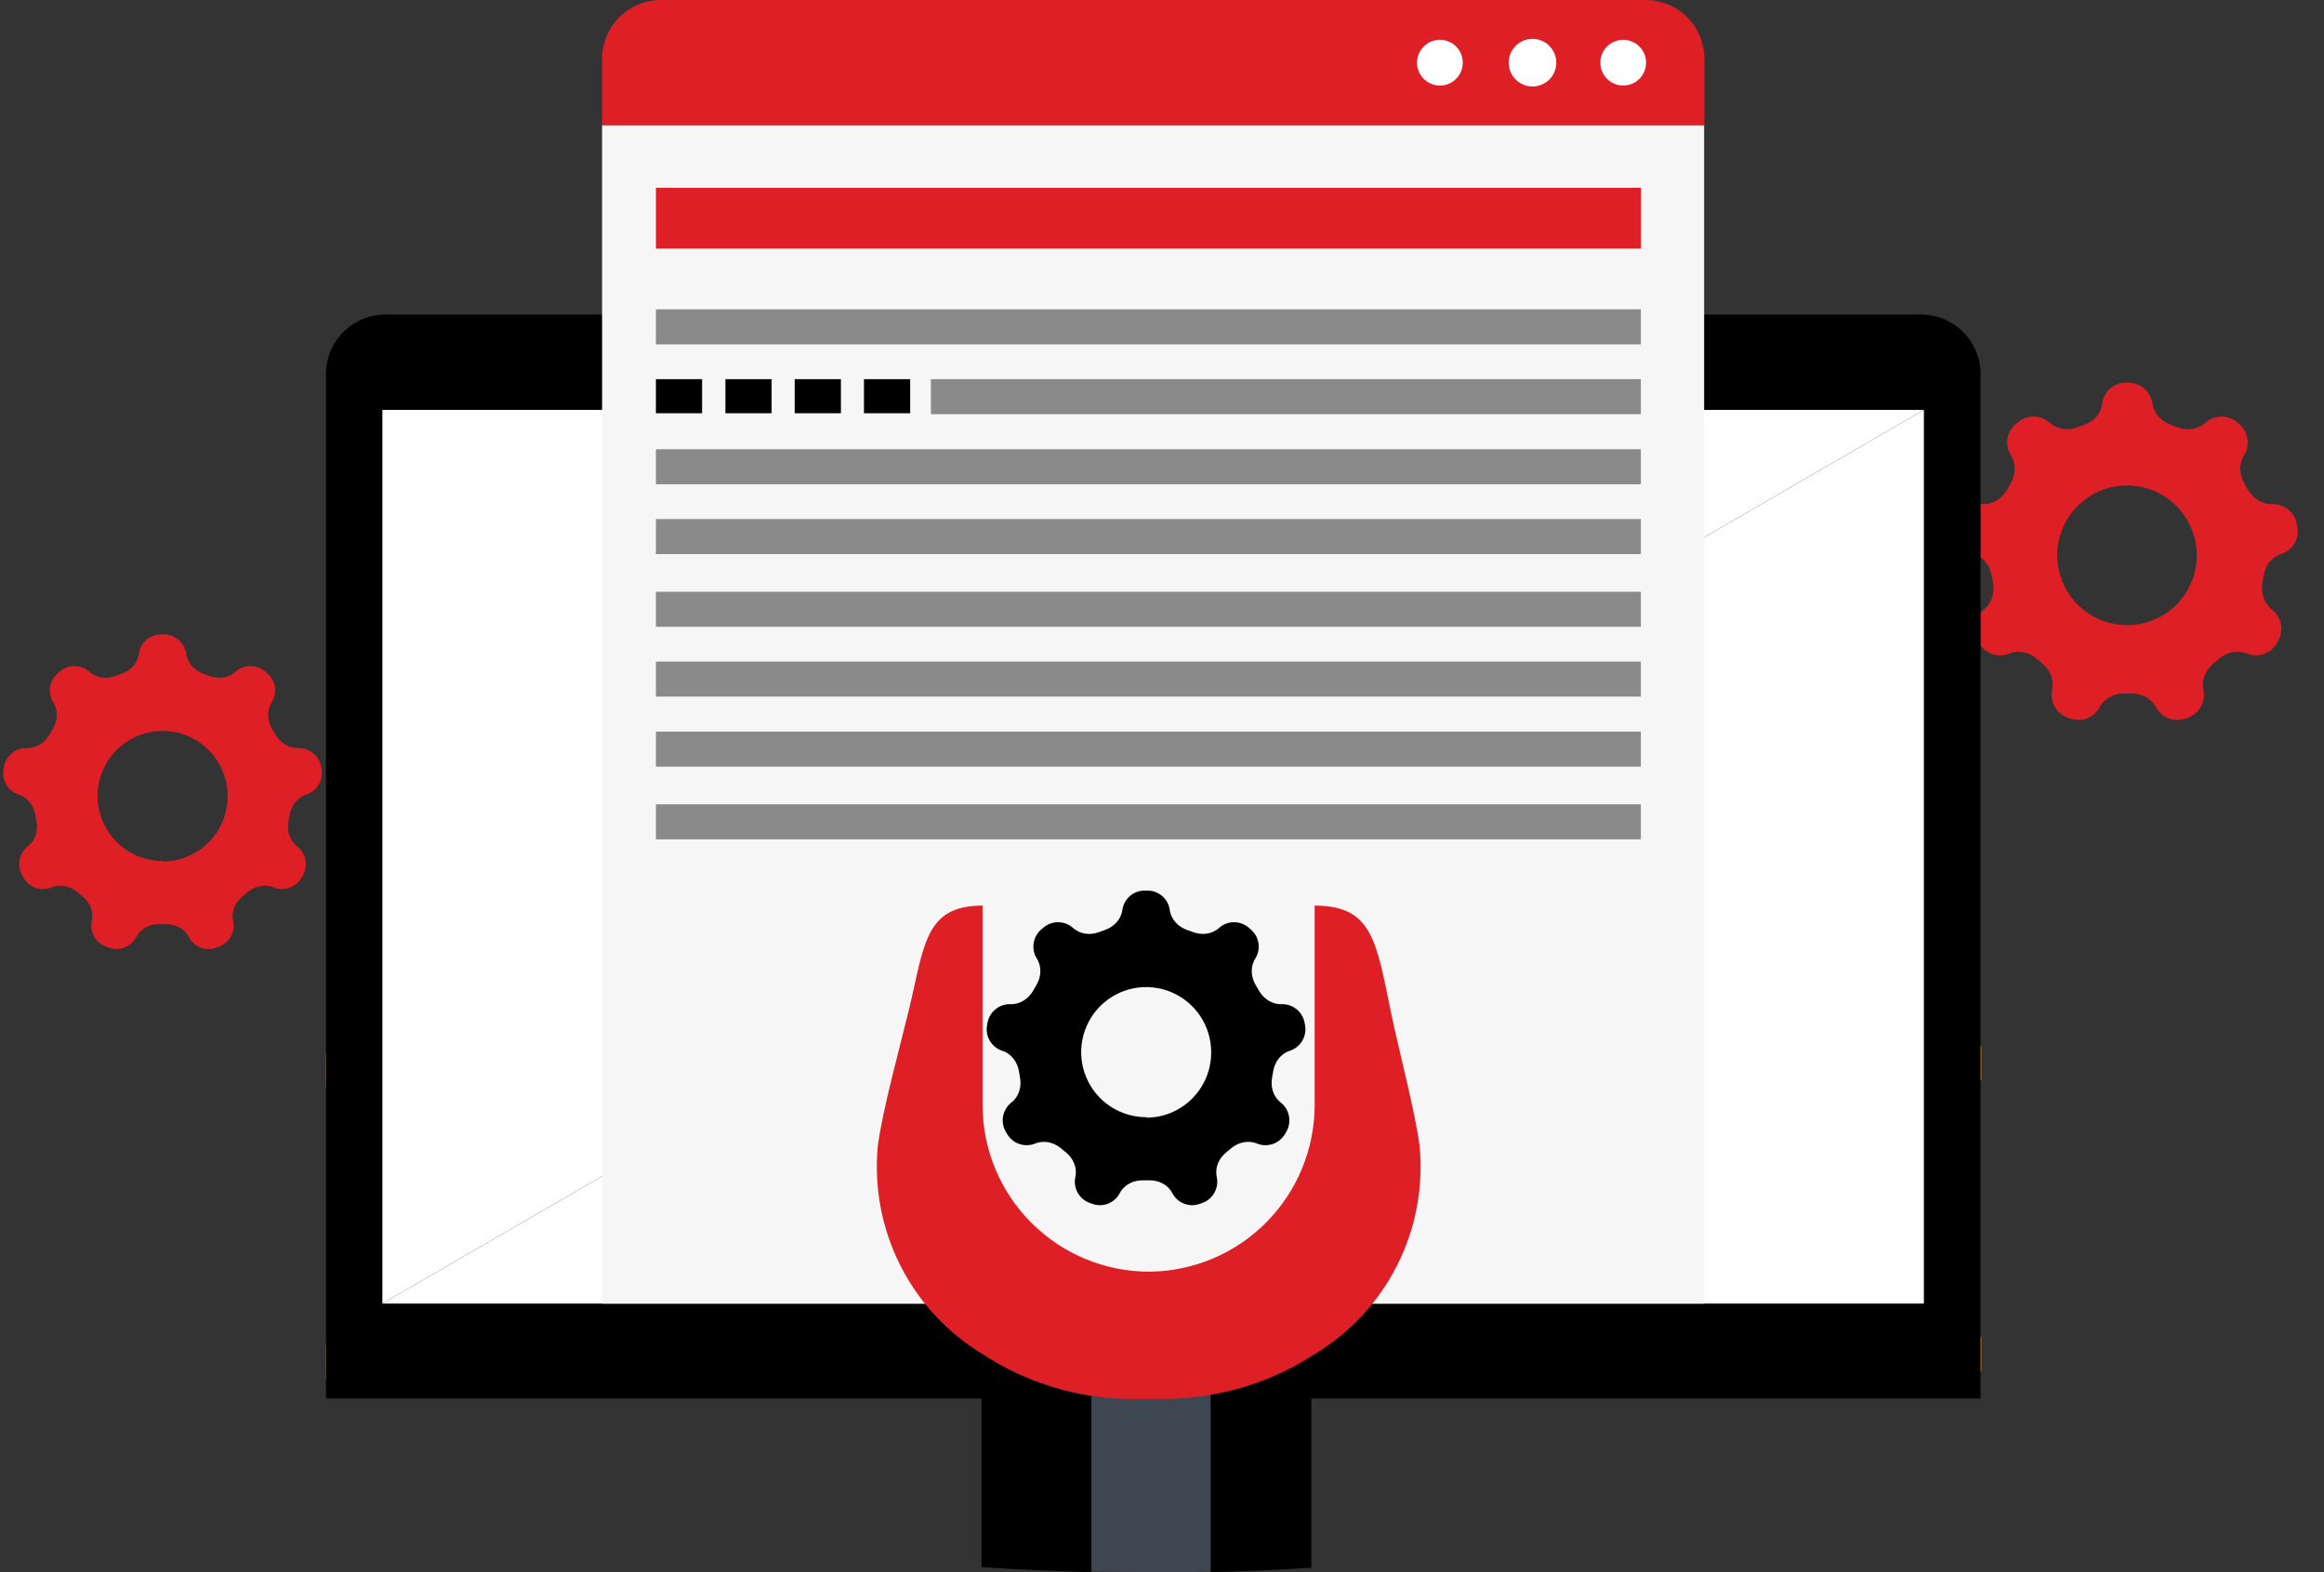 <svg width="68" height="46" viewBox="0 0 68 46" fill="none" xmlns="http://www.w3.org/2000/svg">
<rect x="0" y="0" width="68" height="46" fill="#333333" stroke="none"/>
<path d="M8.472 23.861C8.514 23.583 8.692 23.336 8.959 23.25V23.25C9.274 23.149 9.465 22.83 9.407 22.505L9.394 22.433C9.336 22.108 9.048 21.875 8.718 21.886V21.886C8.436 21.895 8.185 21.723 8.049 21.476C8.023 21.43 7.997 21.384 7.969 21.339C7.822 21.098 7.799 20.793 7.949 20.554V20.554C8.124 20.275 8.068 19.91 7.816 19.697L7.754 19.644C7.502 19.431 7.132 19.437 6.887 19.658V19.658C6.68 19.845 6.379 19.875 6.119 19.773C6.066 19.753 6.014 19.734 5.96 19.716C5.696 19.626 5.485 19.408 5.448 19.131V19.131C5.404 18.805 5.125 18.561 4.796 18.561H4.713C4.383 18.561 4.105 18.805 4.061 19.131V19.131C4.024 19.408 3.813 19.626 3.549 19.716C3.495 19.734 3.442 19.753 3.39 19.773C3.13 19.875 2.829 19.845 2.621 19.658V19.658C2.377 19.437 2.007 19.431 1.755 19.644L1.692 19.697C1.441 19.91 1.384 20.275 1.56 20.554V20.554C1.71 20.793 1.687 21.098 1.54 21.339C1.512 21.384 1.486 21.43 1.46 21.476C1.324 21.723 1.072 21.895 0.791 21.886V21.886C0.461 21.875 0.173 22.108 0.115 22.433L0.102 22.505C0.043 22.83 0.235 23.149 0.549 23.25V23.25C0.817 23.336 0.995 23.583 1.037 23.861C1.045 23.915 1.055 23.969 1.065 24.023C1.119 24.298 1.037 24.59 0.816 24.762V24.762C0.556 24.965 0.484 25.329 0.649 25.615L0.686 25.68C0.852 25.968 1.205 26.089 1.512 25.963V25.963C1.771 25.856 2.065 25.929 2.276 26.112C2.317 26.147 2.359 26.181 2.401 26.215C2.621 26.389 2.746 26.667 2.686 26.942V26.942C2.616 27.262 2.793 27.585 3.101 27.698L3.179 27.727C3.488 27.841 3.834 27.707 3.985 27.415V27.415C4.114 27.166 4.387 27.033 4.667 27.04C4.725 27.041 4.784 27.041 4.842 27.04C5.122 27.033 5.395 27.166 5.524 27.415V27.415C5.675 27.707 6.021 27.841 6.33 27.727L6.408 27.698C6.716 27.585 6.893 27.262 6.823 26.942V26.942C6.763 26.667 6.888 26.389 7.108 26.215C7.15 26.181 7.192 26.147 7.232 26.112C7.444 25.929 7.738 25.856 7.997 25.963V25.963C8.304 26.089 8.657 25.968 8.823 25.68L8.86 25.615C9.024 25.329 8.953 24.965 8.693 24.762V24.762C8.472 24.59 8.389 24.298 8.444 24.023C8.454 23.969 8.464 23.915 8.472 23.861ZM4.772 25.2C4.763 25.195 4.753 25.193 4.743 25.193C4.372 25.19 4.01 25.078 3.701 24.872C3.389 24.663 3.145 24.366 3.001 24.018C2.857 23.67 2.819 23.287 2.893 22.918C2.966 22.549 3.147 22.209 3.413 21.943C3.679 21.677 4.018 21.496 4.387 21.422C4.756 21.349 5.138 21.386 5.486 21.53C5.833 21.674 6.13 21.919 6.339 22.232C6.548 22.545 6.66 22.913 6.66 23.289C6.663 23.792 6.468 24.275 6.117 24.634C5.77 24.99 5.298 25.195 4.802 25.206C4.791 25.207 4.781 25.204 4.772 25.2V25.2Z" fill="#DE1F26"/>
<path d="M66.228 16.874C66.269 16.573 66.458 16.303 66.747 16.21V16.21C67.08 16.104 67.282 15.768 67.221 15.424L67.205 15.334C67.144 14.986 66.835 14.737 66.482 14.75V14.75C66.183 14.761 65.914 14.58 65.77 14.318C65.741 14.265 65.711 14.214 65.68 14.162C65.522 13.906 65.499 13.58 65.66 13.325V13.325C65.849 13.026 65.787 12.633 65.515 12.406L65.451 12.353C65.181 12.127 64.786 12.135 64.525 12.372V12.372C64.305 12.572 63.985 12.607 63.708 12.498C63.648 12.475 63.588 12.453 63.528 12.433C63.246 12.337 63.023 12.104 62.982 11.81V11.81C62.933 11.46 62.634 11.199 62.28 11.199H62.194C61.844 11.199 61.551 11.461 61.511 11.808V11.808C61.478 12.102 61.258 12.336 60.978 12.431C60.918 12.452 60.859 12.473 60.8 12.496C60.521 12.605 60.199 12.571 59.977 12.371V12.371C59.714 12.134 59.317 12.127 59.045 12.354L58.985 12.405C58.712 12.632 58.65 13.027 58.84 13.327V13.327C59 13.581 58.978 13.906 58.822 14.162C58.79 14.214 58.759 14.267 58.73 14.321C58.585 14.582 58.317 14.761 58.019 14.75V14.75C57.664 14.737 57.355 14.987 57.293 15.336L57.279 15.414C57.217 15.764 57.423 16.105 57.761 16.213V16.213C58.046 16.305 58.237 16.567 58.282 16.863C58.291 16.922 58.302 16.981 58.313 17.039C58.371 17.334 58.283 17.647 58.047 17.834V17.834C57.768 18.056 57.693 18.449 57.871 18.759L57.907 18.821C58.084 19.128 58.461 19.257 58.789 19.122V19.122C59.067 19.008 59.384 19.087 59.609 19.287C59.654 19.326 59.7 19.365 59.746 19.402C59.979 19.591 60.11 19.887 60.047 20.18V20.18C59.972 20.527 60.165 20.877 60.499 20.998L60.57 21.023C60.902 21.143 61.272 21.001 61.437 20.689V20.689C61.578 20.425 61.868 20.284 62.167 20.29C62.199 20.291 62.231 20.291 62.263 20.291C62.293 20.291 62.322 20.291 62.352 20.291C62.651 20.284 62.942 20.426 63.082 20.69V20.69C63.248 21.001 63.617 21.143 63.949 21.023L64.021 20.997C64.355 20.877 64.548 20.528 64.473 20.181V20.181C64.409 19.888 64.541 19.591 64.775 19.403C64.823 19.365 64.87 19.325 64.917 19.285C65.142 19.086 65.458 19.008 65.737 19.122V19.122C66.065 19.256 66.443 19.127 66.62 18.82L66.654 18.761C66.833 18.451 66.757 18.056 66.475 17.834V17.834C66.238 17.647 66.149 17.333 66.202 17.036C66.212 16.982 66.221 16.928 66.228 16.874ZM62.242 18.29C61.838 18.292 61.442 18.173 61.106 17.949C60.769 17.725 60.506 17.406 60.351 17.032C60.196 16.659 60.154 16.247 60.233 15.85C60.312 15.453 60.506 15.089 60.792 14.803C61.078 14.516 61.442 14.322 61.839 14.243C62.235 14.164 62.646 14.205 63.02 14.361C63.393 14.516 63.712 14.779 63.935 15.116C64.159 15.454 64.278 15.849 64.276 16.254C64.276 16.794 64.062 17.312 63.681 17.694C63.299 18.076 62.782 18.29 62.242 18.29Z" fill="#DE1F26"/>
<path d="M53.2 35.367C53.2 35.993 53.324 36.614 53.564 37.192C53.804 37.771 54.156 38.297 54.599 38.739C55.042 39.181 55.568 39.532 56.147 39.77C56.726 40.009 57.346 40.131 57.972 40.129V39.118C57.005 39.076 56.092 38.662 55.422 37.963C54.753 37.263 54.379 36.332 54.379 35.363C54.379 34.394 54.753 33.463 55.422 32.763C56.092 32.064 57.005 31.65 57.972 31.608V30.604C57.346 30.602 56.726 30.724 56.147 30.962C55.568 31.201 55.042 31.552 54.599 31.994C54.156 32.436 53.804 32.962 53.564 33.541C53.324 34.12 53.2 34.74 53.2 35.367Z" fill="#E58800"/>
<path d="M13.291 35.59C13.29 36.586 12.893 37.541 12.19 38.245C11.486 38.95 10.532 39.346 9.537 39.348V40.352C10.799 40.352 12.009 39.85 12.901 38.957C13.793 38.064 14.294 36.853 14.294 35.59C14.294 34.327 13.793 33.115 12.901 32.222C12.009 31.329 10.799 30.827 9.537 30.827V31.831C10.532 31.833 11.486 32.23 12.19 32.934C12.893 33.639 13.29 34.593 13.291 35.59Z" fill="#FFC436"/>
<path d="M11.278 9.204H56.21C56.672 9.204 57.114 9.388 57.441 9.715C57.768 10.042 57.951 10.485 57.951 10.947V40.917H9.537V10.933C9.54 10.473 9.725 10.034 10.052 9.71C10.378 9.386 10.819 9.204 11.278 9.204Z" fill="black"/>
<path d="M11.188 11.994V38.142L56.293 11.994H11.188Z" fill="white"/>
<path d="M11.188 38.142H56.293V11.994L11.188 38.142Z" fill="white"/>
<path d="M49.863 3.661H17.617V38.142H49.863V3.661Z" fill="#F6F6F6"/>
<path d="M19.338 0H48.15C48.606 0 49.044 0.181 49.366 0.504C49.689 0.827 49.87 1.266 49.87 1.722V3.661H17.617V1.722C17.617 1.266 17.799 0.827 18.121 0.504C18.444 0.181 18.881 0 19.338 0Z" fill="#DE1F26"/>
<path d="M48.011 5.495H19.192V7.273H48.011V5.495Z" fill="#DE1F26"/>
<path d="M48.011 9.051H19.192V10.076H48.011V9.051Z" fill="#8A8A8A"/>
<path d="M48.011 13.144H19.192V14.169H48.011V13.144Z" fill="#8A8A8A"/>
<path d="M48.011 15.187H19.192V16.212H48.011V15.187Z" fill="#8A8A8A"/>
<path d="M48.011 17.314H19.192V18.339H48.011V17.314Z" fill="#8A8A8A"/>
<path d="M48.011 19.357H19.192V20.382H48.011V19.357Z" fill="#8A8A8A"/>
<path d="M48.011 21.407H19.192V22.432H48.011V21.407Z" fill="#8A8A8A"/>
<path d="M48.011 23.534H19.192V24.559H48.011V23.534Z" fill="#8A8A8A"/>
<path d="M48.011 11.094H27.238V12.119H48.011V11.094Z" fill="#8A8A8A"/>
<path d="M20.543 11.094H19.192V12.091H20.543V11.094Z" fill="black"/>
<path d="M22.577 11.094H21.226V12.091H22.577V11.094Z" fill="black"/>
<path d="M24.605 11.094H23.253V12.091H24.605V11.094Z" fill="black"/>
<path d="M26.632 11.094H25.28V12.091H26.632V11.094Z" fill="black"/>
<path d="M47.495 2.503C47.864 2.503 48.164 2.204 48.164 1.834C48.164 1.464 47.864 1.165 47.495 1.165C47.126 1.165 46.826 1.464 46.826 1.834C46.826 2.204 47.126 2.503 47.495 2.503Z" fill="white"/>
<path d="M44.144 1.834C44.144 1.972 44.185 2.107 44.262 2.221C44.338 2.336 44.447 2.425 44.574 2.478C44.702 2.531 44.842 2.545 44.977 2.518C45.112 2.491 45.236 2.425 45.334 2.327C45.431 2.23 45.497 2.105 45.524 1.97C45.551 1.835 45.537 1.695 45.484 1.567C45.432 1.44 45.343 1.331 45.228 1.254C45.113 1.178 44.979 1.137 44.841 1.137C44.656 1.137 44.479 1.21 44.348 1.341C44.218 1.472 44.144 1.649 44.144 1.834Z" fill="white"/>
<path d="M42.131 2.503C42.501 2.503 42.8 2.204 42.8 1.834C42.8 1.464 42.501 1.165 42.131 1.165C41.762 1.165 41.462 1.464 41.462 1.834C41.462 2.204 41.762 2.503 42.131 2.503Z" fill="white"/>
<path d="M35.42 40.055V46C36.422 45.977 37.403 45.932 38.37 45.87V39.565C37.477 39.811 36.474 39.978 35.42 40.055Z" fill="black"/>
<path d="M31.935 40.052C30.787 39.978 29.691 39.812 28.717 39.565V45.853C29.782 45.923 30.857 45.972 31.935 46V40.052Z" fill="black"/>
<path d="M33.147 40.146C32.741 40.145 32.335 40.13 31.935 40.101V45.972C32.555 45.989 33.167 46 33.794 46C34.42 46 34.883 46 35.421 45.977V40.104C35.007 40.134 34.588 40.15 34.168 40.151L33.147 40.146Z" fill="#3E4651"/>
<path d="M33.082 40.931H34.127C34.557 40.927 34.985 40.887 35.409 40.812C36.499 40.63 37.541 40.225 38.467 39.62C39.499 39 40.336 38.099 40.879 37.024C41.423 35.948 41.652 34.74 41.539 33.54C41.413 32.543 40.905 30.625 40.703 29.635C40.271 27.543 40.16 26.497 38.467 26.497V32.326C38.467 33.615 37.958 34.851 37.051 35.766C36.144 36.68 34.913 37.198 33.625 37.208C32.332 37.208 31.092 36.693 30.177 35.778C29.263 34.862 28.749 33.621 28.749 32.326V26.497C27.056 26.497 27.049 27.655 26.597 29.537C26.36 30.52 25.809 32.522 25.684 33.54C25.572 34.739 25.799 35.946 26.342 37.022C26.884 38.097 27.718 38.998 28.749 39.62C29.685 40.233 30.738 40.644 31.842 40.826C32.252 40.896 32.666 40.931 33.082 40.931Z" fill="#DE1F26"/>
<path d="M37.251 31.356C37.293 31.078 37.471 30.831 37.738 30.745V30.745C38.053 30.644 38.244 30.325 38.186 30L38.173 29.928C38.115 29.603 37.827 29.37 37.497 29.381V29.381C37.215 29.39 36.964 29.218 36.828 28.971C36.802 28.925 36.776 28.879 36.748 28.834C36.601 28.593 36.578 28.288 36.728 28.049V28.049C36.904 27.77 36.847 27.405 36.595 27.192L36.533 27.139C36.281 26.926 35.911 26.932 35.666 27.153V27.153C35.459 27.34 35.158 27.37 34.898 27.269C34.846 27.248 34.793 27.229 34.739 27.211C34.475 27.121 34.264 26.903 34.227 26.626V26.626C34.183 26.3 33.904 26.057 33.575 26.057H33.492C33.163 26.057 32.884 26.3 32.84 26.626V26.626C32.803 26.903 32.592 27.121 32.328 27.211C32.274 27.229 32.221 27.248 32.169 27.269C31.909 27.37 31.608 27.34 31.4 27.153V27.153C31.156 26.932 30.786 26.926 30.534 27.139L30.471 27.192C30.22 27.405 30.163 27.77 30.339 28.049V28.049C30.489 28.288 30.466 28.593 30.319 28.834C30.291 28.879 30.265 28.925 30.239 28.971C30.103 29.218 29.852 29.39 29.57 29.381V29.381C29.24 29.37 28.952 29.603 28.894 29.928L28.881 30C28.823 30.325 29.014 30.644 29.328 30.745V30.745C29.596 30.831 29.774 31.078 29.816 31.356C29.824 31.41 29.834 31.464 29.844 31.518C29.898 31.793 29.816 32.085 29.595 32.257V32.257C29.335 32.46 29.263 32.824 29.428 33.11L29.465 33.175C29.631 33.463 29.984 33.584 30.291 33.458V33.458C30.55 33.352 30.844 33.424 31.055 33.607C31.096 33.642 31.138 33.677 31.18 33.71C31.4 33.885 31.525 34.162 31.465 34.437V34.437C31.395 34.757 31.572 35.08 31.88 35.194L31.958 35.222C32.267 35.336 32.613 35.202 32.764 34.91V34.91C32.893 34.661 33.166 34.528 33.446 34.535C33.504 34.536 33.563 34.536 33.621 34.535C33.901 34.528 34.174 34.661 34.303 34.91V34.91C34.454 35.202 34.8 35.336 35.109 35.222L35.187 35.194C35.495 35.08 35.672 34.757 35.602 34.437V34.437C35.542 34.162 35.667 33.885 35.887 33.71C35.929 33.677 35.971 33.642 36.011 33.607C36.223 33.424 36.517 33.352 36.776 33.458V33.458C37.083 33.584 37.436 33.463 37.602 33.175L37.639 33.11C37.803 32.824 37.732 32.46 37.472 32.257V32.257C37.251 32.085 37.168 31.793 37.223 31.518C37.233 31.464 37.243 31.41 37.251 31.356ZM33.551 32.695C33.542 32.69 33.532 32.688 33.522 32.688C33.151 32.685 32.789 32.573 32.48 32.367C32.168 32.158 31.924 31.861 31.78 31.513C31.636 31.165 31.598 30.782 31.672 30.413C31.745 30.044 31.926 29.704 32.192 29.438C32.458 29.172 32.797 28.991 33.166 28.917C33.535 28.844 33.917 28.881 34.265 29.026C34.612 29.17 34.909 29.414 35.118 29.727C35.327 30.04 35.439 30.408 35.439 30.784C35.442 31.287 35.248 31.77 34.896 32.13C34.549 32.485 34.077 32.69 33.581 32.702C33.57 32.702 33.56 32.699 33.551 32.695V32.695Z" fill="black"/>
</svg>
